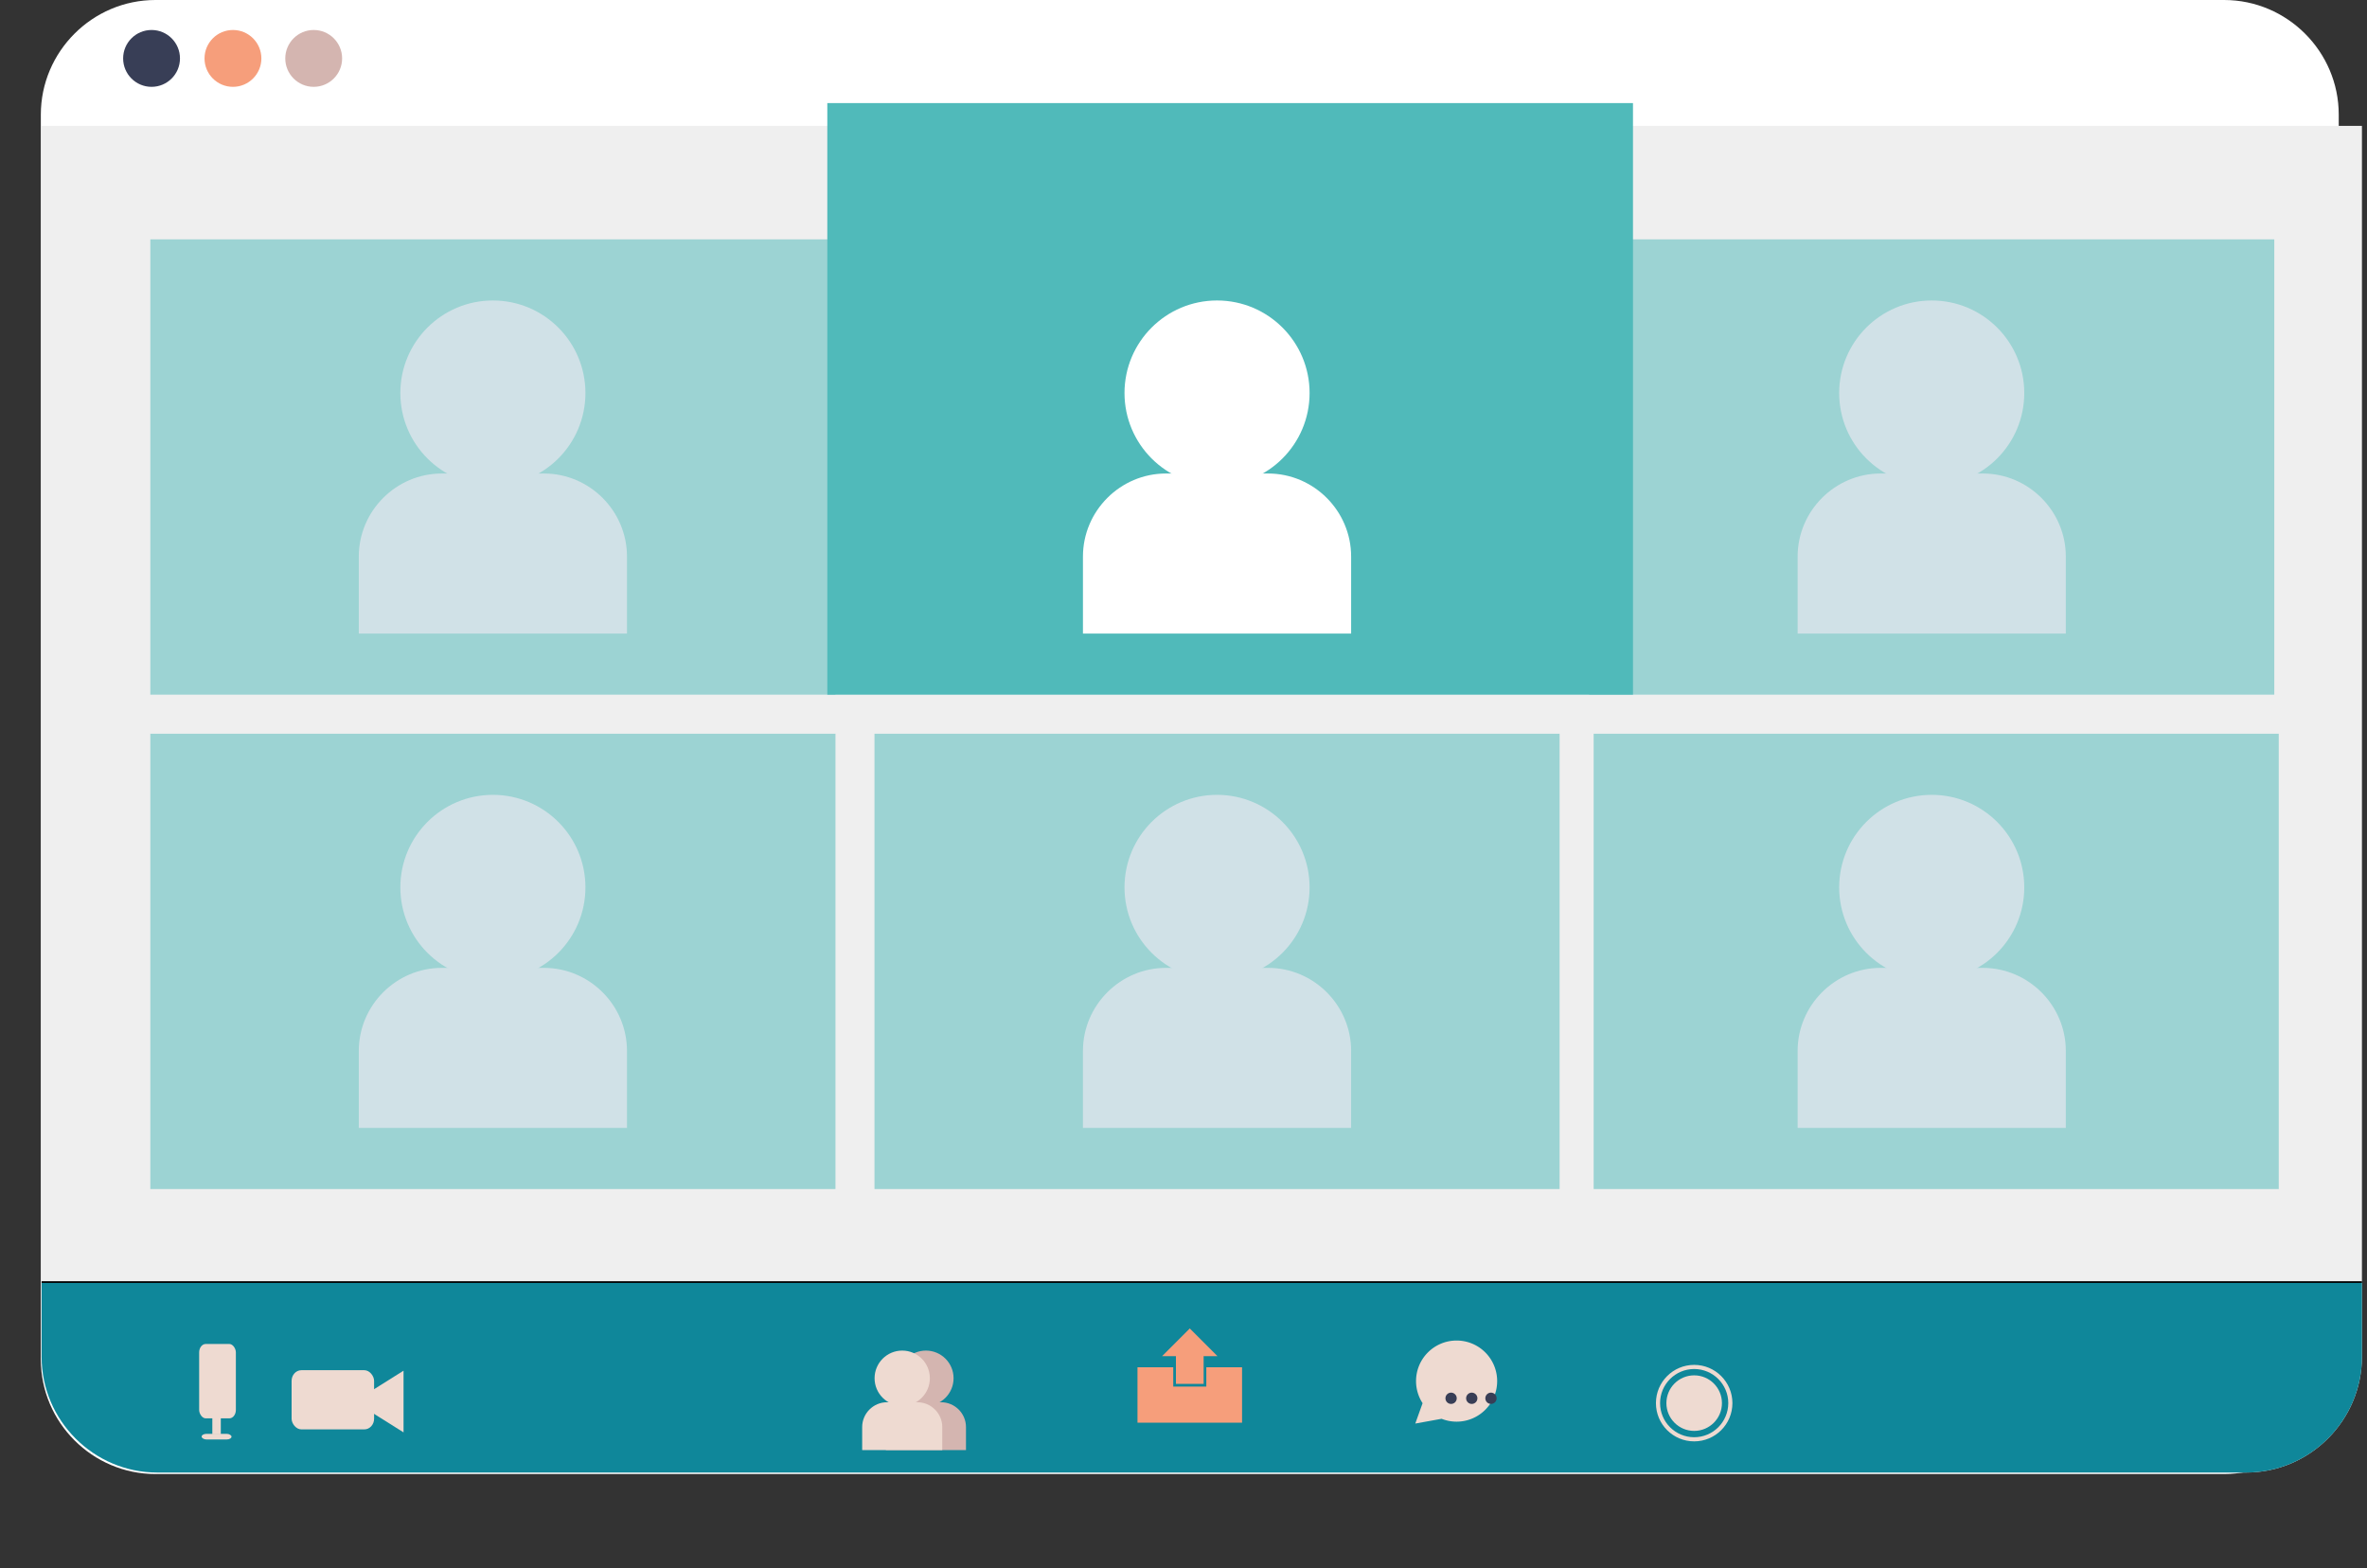 <svg xmlns="http://www.w3.org/2000/svg" viewBox="240.52 143.487 229.015 151.712" xmlns:v="https://vecta.io/nano"><rect x="240.52" y="143.487" width="229.015" height="151.712" fill="#333333" stroke="none"/><style><![CDATA[.G{fill:#eedad1}.H{fill:rgba(80, 186, 186, 0.518)}.I{fill:#d0e1e7}]]></style><defs><clipPath id="A"><path d="M789.58 2000h8420.84c256.67 0 466.67 210 466.67 466.67v5066.67c0 256.67-210 466.67-466.67 466.67H789.58c-256.67 0-466.67-210-466.67-466.67V2466.67c0-256.67 210-466.67 466.67-466.67z"/></clipPath><clipPath id="B"><path d="M789.58 2000h8420.84c256.67 0 466.67 210 466.67 466.67v5066.67c0 256.67-210 466.67-466.67 466.67H789.58c-256.67 0-466.67-210-466.67-466.67V2466.67c0-256.67 210-466.67 466.67-466.67z"/></clipPath><path id="C" d="M3826.48 7633.36h122.93c55 0 100 45 100 100v92.71h-322.92v-92.71c0-55 45-100 100-100z"/><path id="D" d="M761.188 2945.514h2762.02v1835.52H761.188z"/><path id="E" d="M3680.538 4938.364h2762.02v1835.52h-2762.02z"/><path id="F" d="M1936.428 3889.434h411.53c184.15 0 334.81 150.67 334.81 334.81v310.39h-1081.15v-310.39c0-184.14 150.66-334.81 334.81-334.81z"/></defs><path d="M255.562 143.487h200.147c6.101 0 11.092 4.991 11.092 11.092v120.425c0 6.101-4.991 11.092-11.092 11.092H255.562c-6.101 0-11.092-4.991-11.092-11.092V154.579c0-6.101 4.991-11.092 11.092-11.092z" fill="#fff"/><g transform="matrix(.024 0 0 .024 236.796 93.951)"><g clip-path="url(#A)"><path d="M283.382 2571.35h9422.242v5895.84H283.382V2571.35z" fill="#efefef"/><g clip-path="url(#B)"><path d="M156.71 7232.32h9635.42v828.489H156.71V7232.32z" stroke="#000" stroke-miterlimit="2.613" stroke-width="6.94" fill="#0f879a"/></g></g><circle cx="766.15" cy="2299.47" r="114.58" fill="#383e56"/><circle cx="1094.28" cy="2299.47" r="114.58" fill="#f69e7b"/><circle cx="1419.8" cy="2299.47" r="114.58" fill="#d4b5b0"/></g><path d="M350.577 275.764h3.459v1.61.259h3.199v-1.869h3.459v5.366h-10.118v-5.366zm3.977 0h2.163v1.351h-2.163v-1.351zm-.259 1.61v-2.681h-1.341l2.681-2.681 2.681 2.681h-1.341v2.681h-2.682zm1.341 0" fill="#f69e7b"/><path d="M377.453 281.211l.474-1.322.233-.648c-.4-.615-.633-1.349-.633-2.137 0-2.167 1.757-3.924 3.924-3.924s3.924 1.757 3.924 3.924-1.757 3.924-3.924 3.924a3.91 3.91 0 0 1-1.451-.277l-1.165.211-1.382.25z" class="G"/><g transform="matrix(.024 0 0 .024 236.796 95.951)"><g class="G"><rect x="1330.73" y="7504.1" width="332.55" height="238.66" rx="39.49" ry="42.96"/><path d="M1584 7630.43l99-62.17 98.99-62.17v124.34 124.33l-98.99-62.17z"/></g><g fill="#d4b5b0"><use href="#C"/><circle cx="3887.95" cy="7536.46" r="111.43"/></g><g class="G"><rect x="958.02" y="7398.39" width="148.03" height="299.85" rx="26.53" ry="34.01"/><path d="M1011.16 7662.18h34.16v100.58h-34.16z"/><rect x="967.99" y="7760.63" width="120.51" height="22.77" rx="19.43"/><use href="#C" x="-95.6"/><circle cx="3792.35" cy="7536.46" r="111.43"/></g><g fill="#383e56"><circle cx="6005.07" cy="7617.31" r="22.78"/><circle cx="6088.4" cy="7617.31" r="22.78"/><circle cx="6165.87" cy="7617.31" r="22.78"/></g><g class="G"><circle cx="6985.03" cy="7636.84" r="111.98"/><path d="M6985.03 7482.67c42.57 0 81.11 17.26 109.01 45.16s45.16 66.44 45.16 109.01-17.26 81.11-45.16 109.01-66.44 45.16-109.01 45.16-81.11-17.26-109.01-45.16-45.16-66.44-45.16-109.01 17.26-81.11 45.16-109.01 66.44-45.16 109.01-45.16zm97.23 56.94c-24.87-24.87-59.26-40.27-97.23-40.27s-72.35 15.39-97.23 40.27c-24.87 24.88-40.27 59.26-40.27 97.23s15.39 72.36 40.27 97.23 59.26 40.27 97.23 40.27 72.36-15.39 97.23-40.27c24.87-24.87 40.27-59.26 40.27-97.23s-15.39-72.35-40.27-97.23z"/></g><use href="#D" class="H"/><path d="M3490.397 2396.218h3247.936v2384.816H3490.397V2396.218z" fill="#50baba"/><g class="H"><use href="#D" y="1992.85"/><use href="#E"/><use href="#E" x="2881.13" y="-1992.85"/></g><g class="I"><use href="#F"/><circle cx="2142.198" cy="3565.004" r="373.08"/></g><g fill="#fff"><use href="#F" x="2919.35"/><circle cx="5061.548" cy="3565.004" r="373.08"/></g><g class="I"><use href="#F" x="5800.49"/><circle cx="7942.688" cy="3565.004" r="373.08"/><use href="#F" y="1992.85"/><circle cx="2142.198" cy="5557.854" r="373.08"/><use href="#F" x="2919.35" y="1992.85"/><circle cx="5061.548" cy="5557.854" r="373.08"/></g><use href="#E" x="2899.228" class="H"/><g class="I"><use href="#F" x="5800.49" y="1992.85"/><circle cx="7942.688" cy="5557.854" r="373.08"/></g></g></svg>